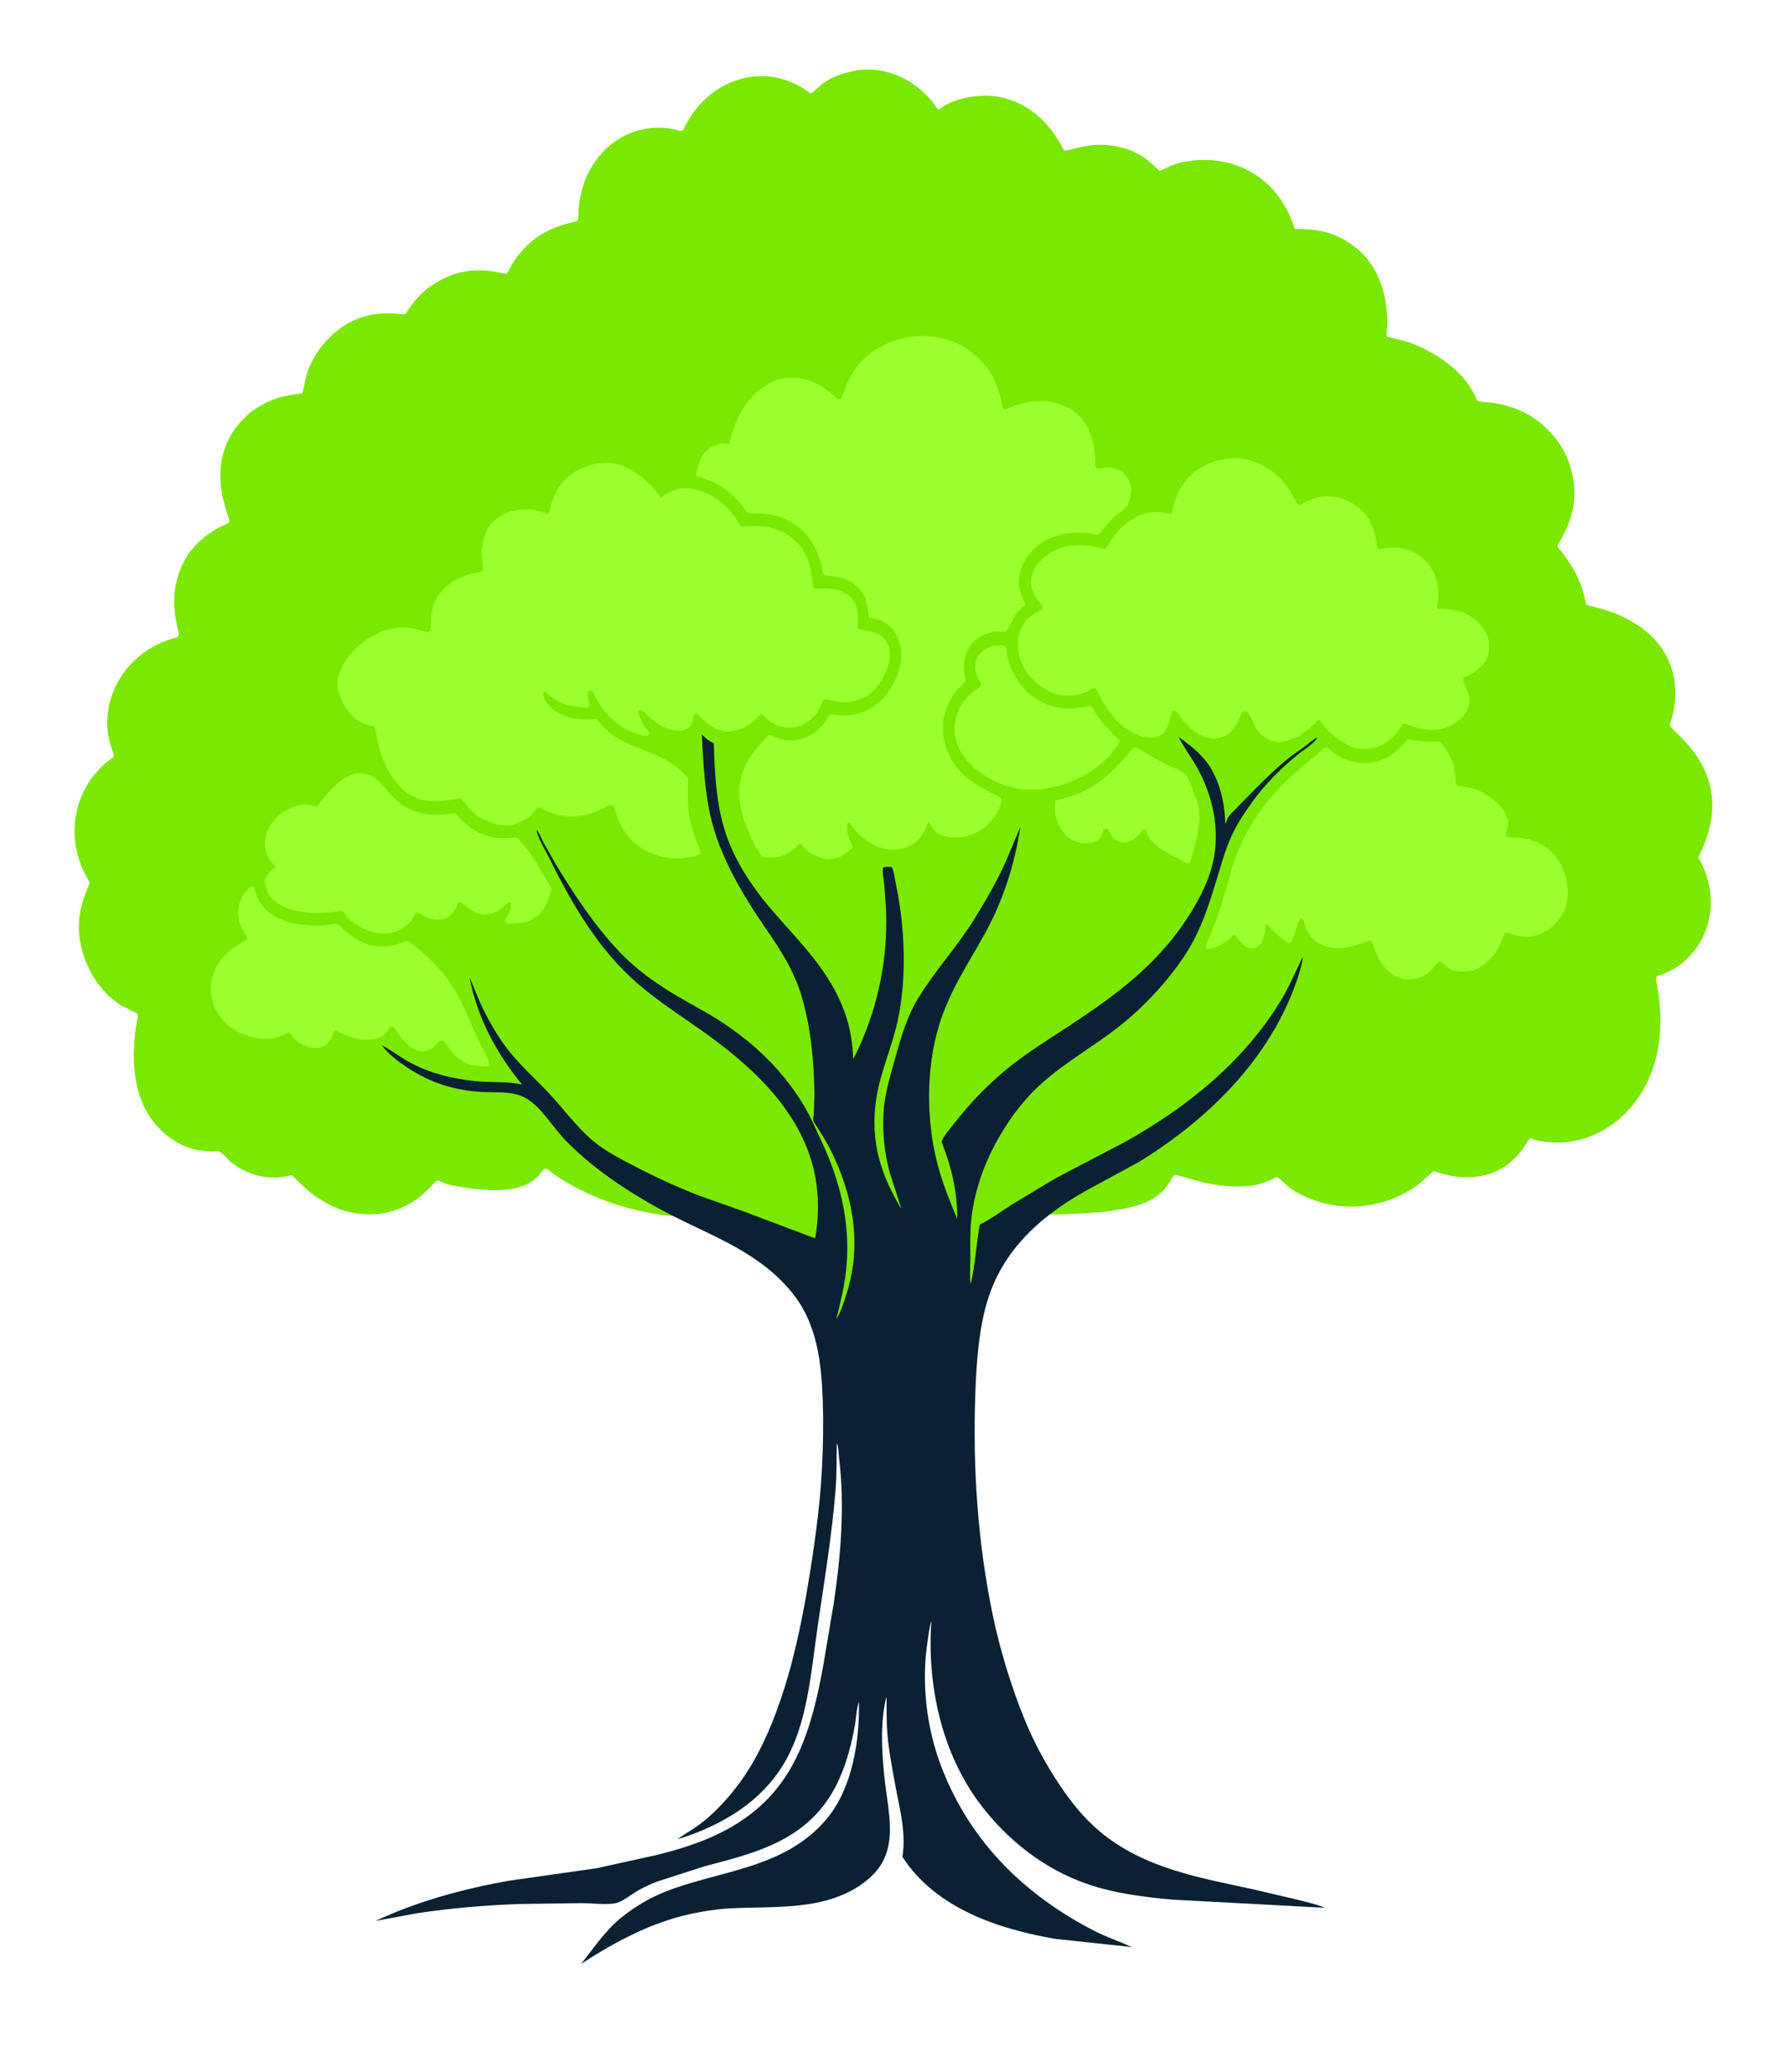 <svg width="300" height="348" viewBox="0 0 300 348" fill="none" xmlns="http://www.w3.org/2000/svg">
<path d="M156.45 16.873C153.173 13.082 148.744 11.216 144.109 11.767C142.082 12.137 140.092 12.719 138.307 13.936C137.975 14.163 136.343 15.728 136.182 15.719C136.114 15.715 136.067 15.632 136.009 15.589C132.512 13.014 128.535 12.161 124.484 13.247C120.542 14.303 117.271 17.037 115.152 21.033L114.807 21.711C114.696 21.931 114.441 22.035 114.204 21.966C110.674 20.939 106.886 21.425 103.68 23.503C100.819 25.357 98.559 28.506 97.676 32.182C97.309 33.709 97.137 35.154 97.115 36.716C97.112 36.956 96.942 37.162 96.707 37.211C92.311 38.134 88.703 40.037 85.98 44.416L85.287 45.718C85.177 45.924 84.939 46.026 84.713 45.969C80.232 44.835 76.142 45.325 72.146 48.2C70.643 49.282 69.364 50.759 68.326 52.411C68.232 52.56 68.217 52.588 68.176 52.632C68.068 52.749 67.905 52.8 67.747 52.781C63.325 52.238 59.308 52.997 55.733 56.313C53.734 58.167 52.178 60.511 51.391 63.35C51.302 63.671 50.842 66.02 50.766 66.091C50.747 66.108 50.154 66.154 50.078 66.162C49.318 66.247 48.562 66.353 47.813 66.523C42.614 67.705 37.671 72.035 37.075 78.505C36.78 81.706 37.526 84.399 38.494 87.305C38.578 87.557 38.451 87.831 38.207 87.935C35.048 89.287 31.998 91.618 30.467 95.209C28.82 99.072 29.062 102.494 30.04 106.445C30.109 106.724 29.933 107.005 29.654 107.072C25.929 107.962 22.328 110.368 20.114 113.984C18.523 116.582 17.651 120.061 18.149 123.236C18.335 124.427 18.695 125.582 19.089 126.704C19.166 126.924 19.082 127.167 18.89 127.298C16.095 129.21 13.915 132.185 12.99 135.832C12.074 139.439 12.55 143.271 14.134 146.536L14.988 148.078C15.067 148.22 15.071 148.391 15.003 148.537C13.406 151.954 12.744 155.395 13.697 159.245C14.683 163.23 17.097 166.819 20.245 168.798L22.894 170.155C23.096 170.258 23.203 170.483 23.157 170.705C22.157 175.625 22.045 181.675 24.335 186.131C26.102 189.567 28.99 191.976 32.332 192.951C33.388 193.259 34.446 193.324 35.53 193.371C35.843 193.384 36.594 193.291 36.855 193.396C37.377 193.603 38.264 194.749 38.784 195.166C41.679 197.484 45.316 198.312 48.74 197.415C48.925 197.367 49.122 197.421 49.252 197.561C53.075 201.656 57.362 204.154 62.686 203.943C65.165 203.844 67.58 203.027 69.726 201.589C70.618 200.992 71.402 200.245 72.185 199.475C72.336 199.327 73.32 198.26 73.469 198.268C73.809 198.288 74.435 198.645 74.787 198.766C75.528 199.021 76.292 199.163 77.056 199.291C82.203 200.151 88.465 200.72 91.174 196.557C91.352 196.284 91.736 196.205 91.992 196.408C94.121 198.096 103.112 204.45 117.827 204.5C117.938 204.5 118.048 204.537 118.135 204.604L150.63 229.714C150.838 229.875 151.136 229.847 151.31 229.65L173.851 204.169C173.946 204.061 174.087 204 174.231 204C191.998 203.98 194.854 201.623 197.019 197.591C197.131 197.382 197.372 197.277 197.6 197.34L201.823 198.518C204.62 199.195 207.557 199.499 210.401 199.106C211.372 198.971 212.31 198.641 213.231 198.268C213.513 198.154 214.27 197.7 214.528 197.704C214.7 197.706 216.537 199.469 216.991 199.756C223.628 203.948 232.207 203.554 238.529 198.721L240.571 196.861C240.709 196.734 240.907 196.697 241.083 196.759C244.755 198.061 248.823 198.221 252.334 196.177C253.634 195.419 254.764 194.281 255.74 193.042C255.979 192.739 256.787 191.257 256.99 191.153C257.109 191.092 257.239 191.242 257.364 191.284C258.444 191.649 259.574 191.803 260.697 191.868C268.419 192.316 275.605 186.828 278 178.288C279.272 173.754 279.087 169.072 278.152 164.499C278.1 164.245 278.249 163.993 278.494 163.909C281.698 162.823 284.303 160.823 286.02 157.386C287.332 154.76 287.717 151.403 287.026 148.462C286.782 147.426 286.438 146.403 286.025 145.444C285.901 145.157 285.306 144.173 285.296 143.966C285.29 143.84 285.72 143.024 285.804 142.834C287.575 138.854 288.309 134.83 286.809 130.542C285.643 127.209 283.506 124.918 281.19 122.642C280.857 122.315 280.314 122.028 280.517 121.5C281.606 118.672 281.707 114.991 280.721 112.103C279.246 107.786 276.22 105.384 272.658 103.631C270.757 102.696 268.753 102.147 266.735 101.667C266.537 101.62 266.388 101.457 266.352 101.257C265.712 97.611 263.986 94.655 261.759 92.013C261.618 91.845 261.6 91.605 261.714 91.418C263.645 88.265 264.856 84.948 264.33 80.952C263.777 76.758 261.75 73.549 258.814 71.101C256.309 69.012 253.21 67.904 250.158 67.598C249.742 67.556 248.212 67.562 248.071 67.198C246.332 62.707 241.782 59.661 237.968 58.003C236.398 57.321 234.809 56.983 233.178 56.613C232.987 56.569 232.861 56.388 232.887 56.193C233.107 54.483 233.059 52.858 232.81 51.158C232.246 47.306 230.687 44.023 227.905 41.727C226.098 40.236 224.077 39.233 221.886 38.8C220.818 38.59 219.735 38.519 218.655 38.459C218.462 38.448 217.592 38.491 217.46 38.399C217.415 38.368 217.146 37.486 217.108 37.379C216.822 36.582 216.492 35.84 216.1 35.107C212.458 28.287 205.299 25.853 198.727 27.215C197.459 27.478 196.274 27.977 195.106 28.579C194.901 28.685 194.65 28.64 194.492 28.471C191.683 25.471 188.349 24.297 184.497 24.32C182.554 24.332 180.977 24.843 179.161 25.286C178.936 25.341 178.704 25.231 178.598 25.025C176.443 20.861 173.323 17.874 169.208 16.614C166.651 15.832 163.834 15.936 161.272 16.652C159.052 17.272 157.652 18.411 157.626 18.401C157.477 18.348 156.634 17.087 156.45 16.873Z" fill="#7AE800"/>
<path d="M190.249 125.704C190.403 125.512 190.674 125.459 190.888 125.581L195.647 128.281C196.686 128.801 198.078 129.183 199.007 129.902C199.356 130.172 199.628 130.943 199.827 131.386C200.456 132.786 201.204 134.554 201.412 136.11C201.753 138.666 200.698 142.034 199.976 144.608C199.889 144.918 199.538 145.069 199.255 144.918L195.546 142.943C194.383 142.164 192.86 141.086 192.535 139.475C192.503 139.307 192.342 139.209 192.2 139.303C191.646 139.671 190.76 140.674 190.311 141.064C190.279 141.091 190.243 141.114 190.205 141.131C189.361 141.519 188.814 141.618 187.914 141.324C187.113 141.063 186.622 140.304 186.225 139.48C186.024 139.062 185.457 139.108 185.325 139.553C185.193 139.996 185.036 140.416 184.847 140.646C184.279 141.332 183.583 141.529 182.79 141.62C181.475 141.771 180.001 141.27 179.009 140.244C178.053 139.254 177.245 137.586 177.185 136.081C177.174 135.819 177.143 134.659 177.233 134.476C177.261 134.421 177.342 134.448 177.395 134.434C178.776 134.073 180.079 133.728 181.412 133.152C185.048 131.582 187.66 128.92 190.249 125.704Z" fill="#9CFF2E"/>
<path d="M166.728 108.477C166.766 108.461 166.804 108.451 166.844 108.446C167.298 108.388 168.766 108.248 168.97 108.632C169.118 108.909 169.182 109.925 169.265 110.312C169.824 112.951 171.266 115.165 173.175 116.721C176.22 119.202 179.436 119.294 182.946 118.594C183.163 118.551 183.385 118.653 183.494 118.846C184.713 120.999 186.186 122.607 187.911 124.21C188.088 124.375 188.125 124.643 187.991 124.845C185.871 128.035 183.034 129.953 179.8 131.357C176.501 132.543 173.012 133.097 169.609 132.157C166.639 131.336 162.796 129.059 161.198 125.938C160.39 124.358 160.101 122.491 160.546 120.71C161.19 118.128 162.664 116.645 164.544 115.358C164.77 115.203 164.836 114.898 164.695 114.662C164.414 114.193 164.138 113.672 163.968 113.172C163.7 112.384 163.738 111.477 164.049 110.715C164.582 109.406 165.623 108.92 166.728 108.477Z" fill="#9CFF2E"/>
<path d="M41.959 149.046C42.228 148.778 42.679 148.917 42.769 149.285L42.941 149.997C44.538 154.993 50.47 155.577 54.404 155.435C54.956 155.415 56.198 155.046 56.625 155.191C56.97 155.308 57.671 156.092 57.993 156.361C58.786 157.024 59.634 157.63 60.532 158.082C63.096 159.375 65.582 159.162 68.133 158.079C68.298 158.009 68.487 158.028 68.631 158.134C71.645 160.337 74.165 162.671 76.276 166.089C77.951 168.801 79.014 171.882 80.395 174.785C80.645 175.31 81.903 177.629 82.263 178.663C82.346 178.903 82.165 179.091 81.91 179.09C81.07 179.085 80.164 179.104 79.37 178.918C77.246 178.419 75.863 176.912 74.709 174.978C74.524 174.669 74.082 174.634 73.839 174.899C73.496 175.273 73.137 175.608 72.748 175.949C72.729 175.966 72.709 175.981 72.688 175.994C72.005 176.423 71.184 176.729 70.406 176.526C68.686 176.076 67.311 174.343 66.276 172.679C66.056 172.325 65.525 172.365 65.338 172.738C64.999 173.414 64.593 173.912 63.825 174.247C61.567 175.231 58.519 174.274 56.441 173.098C56.353 173.047 56.24 173.083 56.2 173.177C55.824 174.041 55.448 174.942 54.721 175.48C53.281 176.545 51.041 175.846 49.751 174.767C49.517 174.571 48.72 173.514 48.551 173.465C48.398 173.419 46.377 174.313 46.049 174.379C44.604 174.673 43.023 174.402 41.618 173.969C39.327 173.263 37.269 171.739 36.11 169.298C35.34 167.676 35.235 165.714 35.724 163.962C36.614 160.775 38.862 159.312 41.239 157.908C41.487 157.761 41.56 157.436 41.402 157.195C40.548 155.892 39.828 154.545 40.008 152.795C40.179 151.148 40.964 150.038 41.959 149.046Z" fill="#9CFF2E"/>
<path d="M60.157 129.87C60.196 129.863 60.237 129.861 60.277 129.864C61.026 129.916 61.742 130.006 62.434 130.373C64.138 131.277 65.284 133.324 66.789 134.595C69.535 136.915 72.913 137.108 76.165 136.59C76.327 136.564 76.492 136.617 76.607 136.734L77.949 138.104C80.599 140.519 83.277 141.067 86.513 140.657C86.661 140.638 86.811 140.684 86.919 140.787C89.262 143.019 90.839 146.253 92.552 149.116C92.618 149.225 92.64 149.355 92.611 149.48C92.394 150.423 92.095 151.313 91.627 152.136C90.8 153.589 89.465 154.63 87.98 154.928L87.744 154.972C86.957 155.121 86.15 155.117 85.347 155.094C84.965 155.083 84.742 154.668 84.944 154.344C85.322 153.738 85.728 153.041 85.825 152.455C85.861 152.235 85.873 152.044 85.854 151.864C85.818 151.519 85.388 151.481 85.154 151.737C84.297 152.671 83.338 153.363 82.105 153.533C80.196 153.797 78.987 152.91 77.631 151.687C77.365 151.447 76.941 151.55 76.82 151.887L76.591 152.524C76.578 152.56 76.561 152.594 76.54 152.626C76.097 153.305 75.545 154.001 74.821 154.248C73.112 154.831 71.806 154.226 70.353 153.374C70.112 153.233 69.802 153.314 69.676 153.564C69.419 154.07 69.184 154.578 68.789 154.979C67.371 156.42 65.476 156.981 63.623 156.762C61.448 156.506 59.048 155.112 57.643 153.143C57.579 153.05 57.47 152.999 57.358 153.01L54.383 153.306C51.807 153.489 47.658 153.063 45.645 150.882C44.992 150.175 44.437 148.945 44.532 147.874C44.617 146.912 45.586 146.228 46.239 145.685C46.297 145.637 46.299 145.548 46.244 145.496L46.075 145.329C45.237 144.509 44.678 143.512 44.509 142.23C44.341 140.964 44.758 139.54 45.439 138.542C46.801 136.547 49.313 134.988 51.523 135.131C51.846 135.152 53.011 135.498 53.258 135.416C53.349 135.386 53.778 134.768 53.89 134.63C55.76 132.314 57.344 130.385 60.157 129.87Z" fill="#9CFF2E"/>
<path d="M236.257 124.409C236.371 124.276 236.545 124.21 236.719 124.235C238.353 124.472 239.926 124.576 241.572 124.551C241.721 124.549 241.864 124.612 241.961 124.726C243.783 126.879 244.447 128.498 244.528 131.469C244.535 131.724 244.729 131.938 244.983 131.967C246.31 132.123 247.693 132.404 248.904 133.027C250.5 133.848 252.64 135.464 253.218 137.466C253.477 138.361 253.248 139.152 252.934 139.931C252.801 140.262 253.036 140.622 253.392 140.626C254.851 140.641 256.243 140.706 257.675 141.246C259.824 142.057 261.507 143.548 262.524 145.933C263.295 147.742 263.663 150.19 263.044 152.131C262.418 154.095 261.021 155.715 259.375 156.56C257.318 157.617 255.357 157.473 253.32 156.678C253.05 156.573 252.743 156.705 252.643 156.976C252.297 157.919 251.923 158.84 251.399 159.676C250.499 161.111 248.691 162.785 247.126 163.047L246.899 163.08C246.448 163.148 246.009 163.205 245.554 163.19C244.076 163.14 243.242 162.73 242.292 161.697C242.077 161.462 241.702 161.464 241.5 161.71C240.611 162.79 239.721 163.694 238.423 164.192C236.977 164.747 235.351 164.526 234.016 163.72C232.157 162.598 231.191 160.541 230.539 158.351C230.452 158.06 230.133 157.906 229.852 158.021C228.356 158.633 226.952 159.079 225.33 159.245C223.941 159.319 222.465 159.08 221.249 158.258C220.003 157.418 219.406 156.187 219.018 154.749C218.904 154.327 218.379 154.233 218.204 154.634C217.728 155.732 217.461 157.026 216.974 158.125C216.86 158.383 216.546 158.472 216.308 158.319C215.029 157.499 213.812 156.38 212.814 155.179C212.745 155.095 212.61 155.135 212.6 155.243C212.488 156.375 212.378 157.858 211.665 158.641C211.306 159.035 210.608 159.329 210.118 159.29C209.135 159.212 208.363 158.233 207.756 157.329C207.568 157.049 207.167 157.025 206.936 157.27C205.74 158.533 204.609 159.027 203.109 159.378C202.702 159.473 202.38 159.042 202.562 158.666C204.53 154.597 205.609 150.398 206.909 145.955C208.886 139.196 212.909 133.874 217.749 129.565C219.27 128.211 220.96 127.089 222.404 125.624C222.755 125.267 222.879 125.563 223.205 125.823C225.086 127.329 227.035 128.195 229.349 128.151C232.259 128.096 234.275 126.725 236.257 124.409Z" fill="#9CFF2E"/>
<path d="M207.102 76.933C208.223 76.973 209.321 77.064 210.402 77.432C213.909 78.623 216.072 81.002 217.839 84.527C217.972 84.792 218.303 84.891 218.56 84.74C219.694 84.076 220.786 83.579 222.093 83.399C224.288 83.097 226.812 83.963 228.538 85.555C230.373 87.248 231.006 89.232 231.302 91.75C231.337 92.042 231.61 92.247 231.9 92.195C233.118 91.976 234.339 91.828 235.569 92.073C237.539 92.466 239.402 93.672 240.534 95.613C241.685 97.587 241.804 99.701 241.392 101.961C241.368 102.086 241.46 102.203 241.587 102.21C243.103 102.291 244.576 102.39 246.025 102.994C247.58 103.642 249.128 104.976 249.804 106.758C250.233 107.891 250.293 109.232 249.852 110.375C249.209 112.041 247.474 113.055 246.054 113.765C245.833 113.876 245.722 114.13 245.808 114.362C246.322 115.744 247.168 117.137 246.696 118.663C246.239 120.142 244.85 121.256 243.659 121.862C241.179 123.125 238.552 122.606 236.111 121.574C235.869 121.472 235.589 121.567 235.459 121.795C235.058 122.494 234.606 123.158 234.056 123.708C232.367 125.393 230.357 126.004 228.149 125.721C225.897 125.432 223.051 123.01 221.673 120.992C221.612 120.901 221.484 120.89 221.409 120.969C219.69 122.752 217.746 124.309 215.382 124.579C214.215 124.712 212.966 124.373 212.049 123.497L211.225 122.641C211.208 122.623 211.192 122.604 211.177 122.583C210.572 121.708 210.212 120.364 209.553 119.608C209.46 119.501 209.319 119.452 209.178 119.447C209.052 119.441 208.927 119.439 208.813 119.495C208.441 119.679 207.937 121.212 207.683 121.669C207.412 122.156 207.076 122.587 206.7 122.968C205.846 123.836 204.389 124.151 203.27 123.992C200.998 123.667 199.104 121.654 197.682 119.615C197.427 119.249 196.845 119.352 196.749 119.789L196.41 121.32C196.122 122.264 195.629 123.138 194.826 123.572C193.643 124.211 192.054 123.833 190.869 123.336C187.902 122.092 185.633 119.103 184.237 115.895C184.106 115.595 183.731 115.489 183.456 115.668C183.219 115.823 182.976 115.964 182.719 116.087C180.646 117.08 178.357 117.14 176.285 116.139C174.192 115.127 172.267 113.259 171.412 110.772C170.932 109.375 170.739 107.513 171.297 106.11C172.053 104.21 173.267 103.198 174.809 102.447C175.116 102.298 175.207 101.897 174.985 101.637C174.601 101.186 174.236 100.72 173.919 100.195C173.293 99.157 173.047 98.087 173.274 96.847C173.564 95.271 174.855 93.968 175.989 93.148C178.895 91.047 182.202 91.331 185.386 92.15C185.609 92.207 185.843 92.108 185.957 91.907C186.862 90.307 187.884 88.819 189.311 87.787C191.567 86.155 193.892 85.622 196.483 86.338C196.63 86.379 196.779 86.286 196.809 86.137C197.184 84.275 197.808 82.561 198.901 81.097C201.033 78.242 203.955 77.192 207.102 76.933Z" fill="#9CFF2E"/>
<path d="M154.832 56.411C157.979 56.506 160.861 57.232 163.482 59.364C166.289 61.646 167.717 64.523 168.378 68.277C168.435 68.598 168.773 68.789 169.075 68.667C170.856 67.943 172.605 67.367 174.526 67.342C177.053 67.309 179.785 68.097 181.628 70.237C183.544 72.464 183.951 75.182 183.976 78.156C183.978 78.478 184.277 78.718 184.595 78.666C185.45 78.525 186.345 78.494 187.181 78.683C188.115 78.895 189.037 79.571 189.546 80.512C190.052 81.447 190.096 82.367 189.863 83.419C189.767 83.852 189.538 84.711 189.306 85.065C188.968 85.581 187.86 86.2 187.376 86.644C186.634 87.326 185.968 88.117 185.298 88.891C185.134 89.08 184.724 89.677 184.538 89.774C184.339 89.876 182.884 89.537 182.572 89.505C179.864 89.228 176.825 89.752 174.511 91.486C173.019 92.605 171.604 94.434 171.264 96.508C170.978 98.257 171.339 99.88 172.191 101.33C172.243 101.416 172.223 101.527 172.147 101.592C170.624 102.886 170.147 103.921 169.235 105.791C168.998 106.276 167.266 105.997 166.689 106.154L166.479 106.216L166.205 106.291C164.741 106.699 163.336 107.613 162.558 109.155C161.77 110.716 161.771 112.344 162.157 114.053C162.171 114.117 162.22 114.183 162.201 114.246C162.041 114.767 160.725 115.879 160.352 116.381C159.863 117.04 159.443 117.844 159.127 118.633C158.21 120.918 158.154 123.113 158.904 125.467C160.437 130.275 164.264 131.977 167.957 133.942C168.087 134.011 168.18 134.135 168.211 134.279L168.23 134.369C168.244 134.435 168.245 134.504 168.23 134.57C167.822 136.458 166.485 138.209 165.065 139.208C163.136 140.564 160.542 141.043 158.358 140.331C157.231 139.964 156.69 139.353 156.127 138.186C156.087 138.1 155.965 138.098 155.922 138.182C155.217 139.554 154.783 140.766 153.503 141.664C151.967 142.743 149.923 142.997 148.195 142.457L147.949 142.375C145.744 141.659 144.189 140.233 142.716 138.281C142.65 138.194 142.531 138.167 142.434 138.217C142.375 138.249 142.333 138.304 142.322 138.37C142.108 139.637 142.637 140.856 143.129 141.976C143.211 142.163 143.17 142.383 143.023 142.525C141.654 143.846 140.689 144.255 138.85 144.312C138.796 144.314 138.741 144.307 138.688 144.29C137.014 143.771 135.766 143.378 134.562 141.774C134.48 141.664 134.318 141.655 134.224 141.756L134.106 141.883C132.201 143.885 130.663 144.106 128.272 144.01C128.108 144.003 127.959 143.916 127.873 143.776C125.806 140.419 123.876 136.237 124.235 132.003C124.521 128.635 126.832 125.733 128.979 123.631C129.134 123.479 129.369 123.449 129.563 123.545C131.22 124.364 132.991 124.644 134.752 124.06C136.651 123.432 138.225 122.247 139.173 120.199C139.354 119.809 139.821 120.007 140.163 120.053C142.951 120.427 145.343 119.915 147.631 117.958C149.488 116.371 150.981 113.665 151.295 110.992C151.503 109.219 151.254 107.652 150.298 106.218C149.239 104.629 147.894 104.044 146.24 103.818C146.146 103.805 146.041 103.836 145.959 103.781C145.918 103.753 145.871 100.894 144.754 99.392C143.128 97.205 141.041 96.862 138.736 96.666C138.514 96.647 138.33 96.484 138.284 96.266C137.952 94.713 137.513 93.173 136.796 91.796C134.851 88.056 131.355 86.418 127.707 86.238C127.326 86.219 126.009 86.321 125.741 86.166C125.311 85.918 124.566 84.769 124.191 84.344C122.141 82.025 119.99 80.883 117.31 80.064C117.063 79.988 116.909 79.739 116.96 79.486C117.282 77.904 117.714 76.485 118.944 75.473C119.709 74.844 121.001 74.3 121.943 74.551C122.007 74.568 122.064 74.583 122.118 74.595C122.354 74.65 122.564 74.47 122.613 74.233C123.091 71.889 124.012 69.674 125.348 67.826C127.014 65.52 129.518 63.727 132.149 63.486C135.462 63.183 138.1 64.596 140.572 66.904C140.835 67.15 141.266 67.058 141.395 66.722C142.112 64.847 142.753 63.112 143.999 61.533C146.779 58.008 150.835 56.618 154.832 56.411Z" fill="#9CFF2E"/>
<path d="M100.855 77.774L102.184 77.724C105.756 77.948 108.549 80.395 110.854 83.347C110.948 83.468 111.12 83.493 111.244 83.403C113.332 81.883 114.981 81.701 117.336 82.359C120.223 83.164 122.799 85.362 124.338 88.304C124.454 88.527 124.958 88.394 125.201 88.382C128.465 88.219 131.378 88.568 133.94 91.162C135.754 92.999 136.368 95.734 136.553 98.4C136.573 98.68 136.814 98.894 137.095 98.875C138.319 98.794 139.712 98.762 140.835 99.157L141.065 99.245C141.58 99.435 142.03 99.634 142.483 99.986C143.31 100.629 143.813 101.523 144.005 102.652L144.046 102.909C144.172 103.684 144.141 104.419 144.088 105.184C144.071 105.438 144.247 105.665 144.498 105.711L146.38 106.051C147.456 106.329 148.494 106.899 149.068 108.051C149.525 108.968 149.546 110.211 149.32 111.217C148.814 113.463 147.537 115.562 145.801 116.74C143.486 118.311 141.295 118.119 138.844 117.437C138.599 117.369 138.341 117.491 138.24 117.724C137.884 118.551 137.514 119.338 136.962 120.036C135.117 122.371 131.936 122.87 129.586 121.331C129.113 121.021 128.281 120.062 127.846 119.922C127.807 119.909 127.32 120.462 127.142 120.637C125.776 121.983 124.105 122.845 122.294 122.879C120.325 122.916 118.693 121.541 117.297 120.057C116.999 119.741 116.485 119.915 116.443 120.347C116.391 120.882 116.307 121.424 116.13 121.71C115.784 122.269 115.129 122.603 114.551 122.686C112.013 123.049 109.879 121.195 107.967 119.413C107.615 119.086 107.1 119.385 107.26 119.838C107.648 120.937 108.207 121.91 108.858 122.846C109.108 123.205 108.828 123.692 108.399 123.61C105.173 122.993 102.381 121.136 100.491 117.898C100.207 117.41 99.846 116.56 99.444 116.049C99.278 115.837 98.979 115.895 98.832 116.12C98.785 116.191 98.757 116.274 98.754 116.36C98.734 117.002 98.853 117.627 98.986 118.25C99.053 118.564 98.811 118.856 98.491 118.843C96.011 118.737 93.691 118.248 91.706 116.31L91.626 116.23C91.573 116.178 91.494 116.16 91.424 116.186C91.351 116.212 91.3 116.279 91.297 116.357C91.279 116.855 91.333 117.23 91.595 117.671C92.557 119.287 94.658 120.374 96.263 120.643L96.534 120.686C97.419 120.835 98.279 120.827 99.17 120.821C99.367 120.82 100.06 120.735 100.209 120.811C100.331 120.874 100.657 121.323 100.774 121.452C101.193 121.917 101.62 122.371 102.081 122.779C102.902 123.504 103.824 124.028 104.75 124.544C106.978 125.679 109.364 126.304 111.584 127.49C112.87 128.176 113.975 128.958 115.018 130.074C115.118 130.18 115.522 130.541 115.567 130.671C115.635 130.868 115.536 131.647 115.531 131.888C115.506 133.105 115.508 134.359 115.601 135.572C115.796 138.106 116.668 140.633 117.64 142.911C117.756 143.184 117.614 143.499 117.332 143.59L116.917 143.722C113.718 144.71 110.139 144.119 107.3 142.144C105.218 140.694 103.823 138.244 103.155 135.588C103.076 135.275 102.733 135.103 102.44 135.24L100.238 136.271C96.853 137.643 93.863 137.334 90.694 135.686C90.491 135.58 90.239 135.647 90.12 135.843C89.296 137.143 87.287 138.354 85.913 138.567C83.349 138.964 80.463 137.645 78.62 135.593C78.381 135.326 77.716 134.178 77.465 134.106C77.199 134.029 76.374 134.265 76.069 134.308C73.119 134.721 70.191 134.873 67.723 132.614C64.935 130.061 63.576 126.351 63.056 122.393C63.029 122.186 62.879 122.015 62.676 121.966L61.304 121.632C59.763 121.144 58.341 119.477 57.555 117.909C56.874 116.55 56.445 115.132 56.858 113.559C57.636 110.596 60.196 108.205 62.497 106.845C65.548 105.041 68.509 105.074 71.663 106.148C71.996 106.261 72.348 106.018 72.347 105.667C72.345 103.707 72.422 101.826 73.518 100.178C75.292 97.511 77.964 96.488 80.723 96.05C80.943 96.015 81.119 95.843 81.126 95.62C81.156 94.624 80.825 93.449 80.903 92.414C81.049 90.456 81.655 88.724 83.013 87.469C85.029 85.605 87.926 85.233 90.392 85.792C90.85 85.896 91.297 86.107 91.751 86.242C92.002 86.317 92.246 86.145 92.304 85.889C92.644 84.374 93.059 83.035 93.933 81.757C95.641 79.261 98.212 78.146 100.855 77.774Z" fill="#9CFF2E"/>
<path d="M117.9 123.359C118.475 123.954 119.013 124.41 119.726 124.76L119.896 124.841C120.039 129.682 120.296 134.82 121.719 139.405C123.208 144.205 126.063 148.575 129.114 152.209C133.958 157.978 139.546 162.915 142.128 170.723C142.911 173.087 143.19 175.385 143.327 177.902C147.173 170.308 149.107 162.01 148.855 153.194L148.558 148.807C148.454 147.839 148.196 146.679 148.316 145.725C148.798 145.537 149.28 145.596 149.78 145.615C150.187 146.339 150.321 147.707 150.503 148.578C152.016 155.826 152.365 164.299 150.76 171.561C149.758 176.096 147.82 180.137 147.146 184.837C146.152 191.772 148.007 197.48 151.419 203.045L149.384 196.719C148.573 193.479 148.214 190.283 148.401 186.911C148.554 184.129 149.392 181.195 150.129 178.557C151.165 174.852 152.206 170.994 154.154 167.78C157.028 163.036 160.741 159.059 163.672 154.35C165.586 151.273 167.442 148.03 168.964 144.67L171.394 138.885C170.395 145.408 168.428 151.435 165.318 157.003C162.527 162.002 159.394 166.664 157.691 172.356C155.542 179.535 155.565 188.212 157.465 195.487C158.302 198.694 159.537 201.726 160.796 204.735C160.805 200.02 159.818 196.014 158.155 191.753C158.482 190.755 159.66 189.486 160.284 188.679C163.101 185.029 166.39 181.702 169.88 178.947C172.885 176.575 176.144 174.573 179.304 172.493C187.236 167.273 194.659 161.979 200.067 153.206C201.616 150.694 203.063 147.835 203.747 144.829C204.991 139.354 203.705 133.585 201.08 128.919C200.087 127.154 198.892 125.606 197.98 123.772C199.437 124.829 200.874 125.908 202.119 127.294C204.641 130.103 205.767 134.497 205.813 138.447C206.049 137.807 206.248 137.185 206.713 136.718C209.742 133.677 212.707 130.459 215.953 127.731C216.975 126.872 218.077 126.173 219.141 125.392C219.832 124.884 220.493 124.201 221.265 123.875C220.985 124.718 218.812 126.073 218.132 126.62C215.262 128.929 212.525 131.654 210.285 134.773C209.001 136.561 207.714 138.505 206.787 140.573C205.802 142.768 205.141 145.188 204.43 147.515C203.399 150.888 202.353 154.24 200.801 157.35C199.626 159.706 198.184 161.79 196.594 163.786C193.998 167.047 190.952 170.084 187.776 172.559C183.667 175.761 179.155 178.275 175.204 181.751C172.355 184.257 169.902 187.374 167.914 190.814C165.491 195.005 163.691 199.748 163.154 204.785C162.922 206.964 162.972 209.165 162.998 211.355C163.014 212.689 162.822 214.416 163.039 215.694C163.83 212.412 163.979 209.013 164.57 205.684C166.428 204.755 168.244 203.428 170.012 202.277L177.256 197.926L189.111 191.723C199.021 186.154 208.832 178.543 215.216 167.931C216.608 165.616 217.643 163.115 218.842 160.668C218.757 161.765 218.442 162.797 218.113 163.824C213.583 177.981 202.369 188.392 191.174 195.236L183.372 199.459C176.019 203.417 168.797 209.055 165.921 218.281C164.409 223.131 164.031 228.718 163.835 233.844C163.36 246.281 164.223 259.1 166.746 271.212C167.977 277.123 169.85 283.249 172.089 288.751C173.67 292.633 175.652 296.268 177.906 299.67C179.863 302.625 182.079 305.374 184.694 307.566C192.24 313.893 201.674 315.376 210.59 317.339L218.15 319.114C219.612 319.49 221.124 319.829 222.533 320.419L196.909 319.048C192.173 318.615 187.231 318.007 182.666 316.438C175.553 313.993 169.097 309.09 164.299 302.536C158.211 294.221 155.667 282.981 156.448 272.235L156.398 272.366C156.114 273.25 156.009 274.41 155.857 275.343C154.698 282.434 155.598 290.128 158.115 296.715C163.118 309.804 172.655 318.556 183.762 324.268C185.841 325.337 188.008 326.06 190.12 327.012L177.34 325.651C168.303 324.112 157.27 320.739 151.58 311.851C152.16 308.378 151.361 304.665 150.66 301.298C150.04 297.9 149.336 294.567 149.048 291.096C148.879 289.051 148.948 286.956 148.925 284.902C147.741 289.253 148.142 295.078 148.684 299.566C149.094 302.952 149.956 306.993 149.151 310.34C148.55 312.834 147.223 314.535 145.408 315.964C138.859 321.124 129.864 320.082 122.335 320.538C120.182 320.668 117.968 321.02 115.851 321.489C109.316 322.936 103.374 326.105 97.605 329.843C99.849 327.033 101.698 324.212 104.452 321.991C106.692 320.185 109.195 318.735 111.776 317.709C120.847 314.106 131.961 313.901 138.983 305.34C143.106 300.313 144.421 292.538 144.274 285.82C143.879 286.825 143.813 288.63 143.612 289.745C142.834 294.064 141.578 298.394 139.253 301.948C134.255 309.591 125.901 311.441 118.318 313.458L110.37 316.023C109.278 316.443 108.215 316.938 107.179 317.519C106.067 318.143 104.451 319.505 103.272 319.679C101.551 319.932 99.515 319.655 97.767 319.638L87.349 319.781C81.547 319.99 75.726 320.471 69.969 321.349L63.087 322.627C70.208 319.278 77.848 317.259 85.422 315.885L100.167 313.787L110.348 311.546C116.142 310.093 121.866 308.158 126.767 304.149C134.097 298.154 136.532 289.395 138.297 279.668L140.037 269.324C141.23 261.294 141.942 252.953 140.934 244.835C140.853 244.191 140.867 242.879 140.566 242.385C140.49 244.901 140.569 247.428 140.373 249.939C139.775 257.631 138.498 265.287 137.383 272.897C136.684 277.67 136.226 282.531 135.124 287.209C134.508 289.824 133.69 292.33 132.514 294.679C128.602 302.492 121.055 306.691 113.786 308.922C114.905 308.081 116.133 307.41 117.272 306.594C118.507 305.709 119.652 304.672 120.742 303.562C123.274 300.981 125.51 297.912 127.265 294.573C132.129 285.317 134.484 274.125 136.146 263.556C137.035 257.902 137.787 252.201 138.078 246.457C138.268 242.706 138.332 238.923 138.201 235.169C137.975 228.733 137.205 222.443 133.329 217.47C127.993 210.624 120.31 207.899 113.226 204.313C109.96 202.66 106.724 200.766 103.648 198.679C100.613 196.619 97.563 194.188 94.938 191.47C92.789 189.244 91.014 186.026 88.43 184.501C86.182 183.173 83.352 183.541 80.894 183.399C76.38 183.138 72.392 181.905 68.458 179.324C66.827 178.255 65.372 177.158 64.106 175.541C65.609 176.288 66.958 177.371 68.424 178.203C71.996 180.23 75.884 181.167 79.821 181.58C82.452 181.857 85.066 181.581 87.684 182.139C83.472 177.006 80.177 171.036 78.85 164.076L80.539 168.151C81.881 171.123 83.619 174.2 85.596 176.648C87.523 179.034 89.717 181.027 91.812 183.198C94.524 186.007 96.79 189.299 99.784 191.752C101.789 193.395 104.109 194.582 106.343 195.745C109.93 197.613 113.583 199.315 117.313 200.765L125.069 203.522L136.919 207.985C137.453 205.007 137.554 201.921 137.148 198.909C135.623 187.616 126.838 179.577 118.951 173.857C115.035 171.017 110.942 168.503 107.226 165.297C100.624 159.601 96.211 152.123 92.179 143.942C91.581 142.731 90.294 140.703 90.116 139.354C90.584 139.888 90.927 140.792 91.269 141.453L93.227 144.943C96.377 150.178 99.807 155.362 103.878 159.682C108.175 164.241 112.951 166.886 118.127 169.784C124.707 173.47 130.973 178.771 135.135 185.86C136.241 187.745 137.104 189.772 138.039 191.774C141.015 198.147 142.795 205.05 142.217 212.352C141.969 215.485 141.238 218.57 140.468 221.573C141.257 220.372 141.782 218.579 142.231 217.164C144.888 208.8 143.199 200.397 139.4 192.912C138.733 191.6 137.935 190.399 137.178 189.157C137.089 189.01 136.624 188.368 136.61 188.224C136.574 187.837 136.694 187.231 136.72 186.827L136.802 183.591C136.719 178.231 136.202 172.663 134.722 167.562C133.379 162.931 131.04 159.446 128.456 155.684C124.706 150.226 120.806 143.696 119.3 136.876C118.339 132.522 118.104 127.837 117.9 123.359Z" fill="#092132"/>
</svg>
